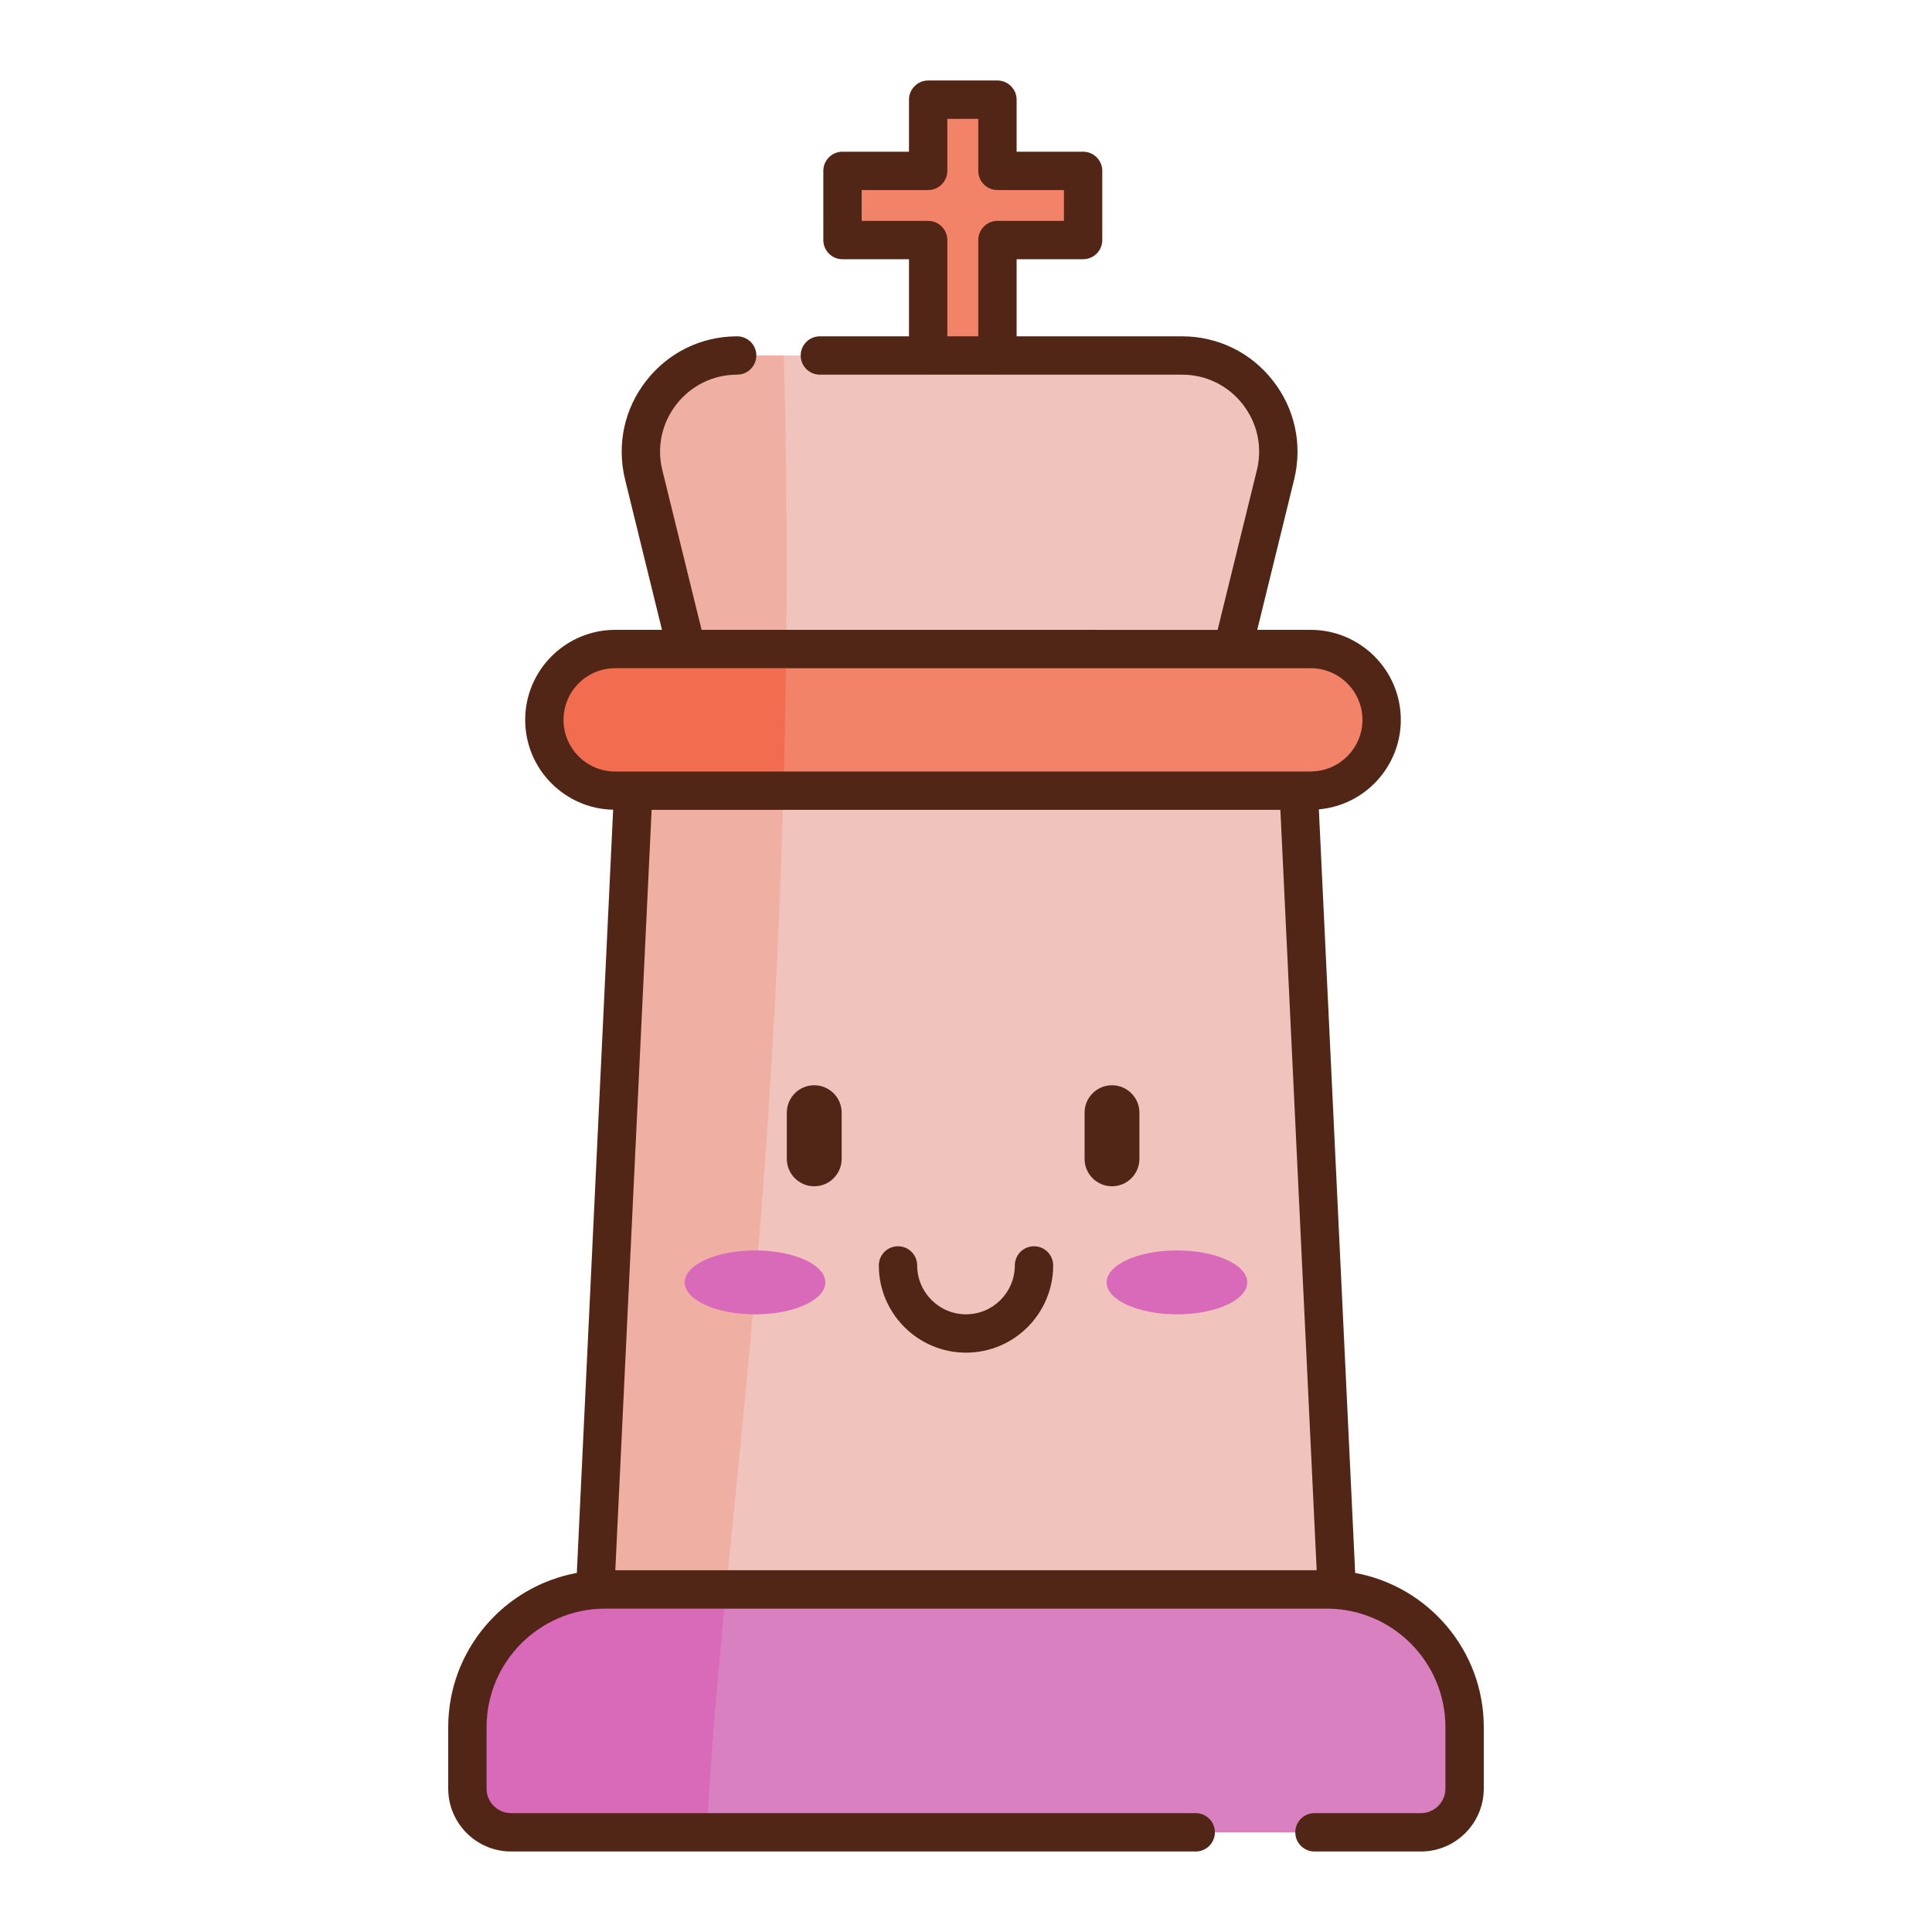 <?xml version="1.0" encoding="utf-8"?>
<!-- Generator: Adobe Illustrator 23.0.3, SVG Export Plug-In . SVG Version: 6.00 Build 0)  -->
<svg version="1.1" id="Layer_1" xmlns="http://www.w3.org/2000/svg" xmlns:xlink="http://www.w3.org/1999/xlink" x="0px" y="0px"
	 viewBox="0 0 1200 1200" enable-background="new 0 0 1200 1200" xml:space="preserve">
<g>
	<g>
		<polygon fill="#F28268" points="672.737,106.141 672.737,149.1 619.534,149.1 619.534,232.717 576.495,232.717 576.495,149.1 
			523.293,149.1 523.293,106.141 576.495,106.141 576.495,61.911 619.534,61.911 619.534,106.141 		"/>
		<polygon fill="#F0C4BC" points="830.281,987.215 369.719,987.215 393.541,486.948 806.459,486.948 		"/>
		<path fill="#D980C0" d="M742.677,1138.089H317.463c-14.996,0-27.152-12.156-27.152-27.152v-38.167
			c0-47.251,38.304-85.555,85.555-85.555h448.268c47.251,0,85.555,38.304,85.555,85.555v38.167
			c0,14.996-12.156,27.152-27.152,27.152h-66.088H742.677z"/>
		<g>
			<path fill="#F0C4BC" d="M780.652,292.034l-24.378,99.18H435.786l-24.378-99.18c-3.573-14.373-0.317-29.301,8.814-40.974
				c9.132-11.673,22.869-18.343,37.639-18.343c6.591,0,11.911-5.321,11.911-11.911h27.555c0,6.59,5.32,11.911,11.911,11.911h224.961
				c14.77,0,28.507,6.67,37.639,18.343C780.969,262.732,784.225,277.661,780.652,292.034z"/>
			<path fill="#F0C4BC" d="M792.245,294.892l-23.664,96.321l-5.876,23.822H429.354l-5.876-23.822l-23.664-96.321
				c-9.211-37.719,19.296-74.087,58.047-74.087h11.911c0,6.59-5.32,11.911-11.911,11.911c-14.77,0-28.507,6.67-37.639,18.343
				c-9.132,11.673-12.388,26.601-8.814,40.974l24.378,99.18h320.488l24.378-99.18c3.573-14.373,0.317-29.301-8.814-40.974
				c-9.132-11.673-22.869-18.343-37.639-18.343H509.237c-6.591,0-11.911-5.321-11.911-11.911h236.872
				C772.95,220.805,801.457,257.174,792.245,294.892z"/>
		</g>
		<g>
			<path fill="#F28268" d="M858.154,447.117c0,12.07-5.003,23.107-12.943,31.048c-6.988,6.988-16.278,11.673-26.601,12.705
				c-1.509,0.159-3.018,0.238-4.526,0.238H381.391c-23.901-0.397-43.277-20.011-43.277-43.992c0-12.07,4.923-23.108,12.943-31.049
				c7.941-8.02,18.978-12.943,31.048-12.943h431.976C838.302,403.125,858.154,422.897,858.154,447.117z"/>
		</g>
		<path fill="#F26D4F" d="M488.194,415.036c-0.317,20.646-0.714,42.007-1.27,64.161H382.106c-17.708,0-32.08-14.373-32.08-32.08
			c0-17.708,14.373-32.081,32.08-32.081H488.194z"/>
		<path fill="#D96ABA" d="M451.032,987.245c-5.161,53.442-9.608,102.595-11.991,150.874H317.468
			c-15.008,0-27.157-12.149-27.157-27.157v-38.195c0-47.248,38.274-85.522,85.522-85.522H451.032z"/>
		<path fill="#F0AFA3" d="M486.765,486.979c-0.635,22.631-1.429,45.977-2.382,70.117c-7.464,184.146-22.234,316.836-33.351,430.15
			h-81.313l23.822-500.267H486.765z"/>
		<path fill="#F0AFA3" d="M488.433,391.213h-52.647l-24.378-99.18c-3.573-14.373-0.317-29.301,8.814-40.974
			c9.132-11.673,22.869-18.343,37.639-18.343c6.591,0,11.911-5.321,11.911-11.911h16.993
			C488.194,268.211,488.989,325.385,488.433,391.213z"/>
		<path fill="#522616" d="M841.719,976.976l-0.002-0.054l-22.552-474.221c28.507-2.462,50.9-26.522,50.9-55.585
			c0-30.81-25.093-55.903-55.982-55.903H780.89l22.948-93.462c5.241-21.599,0.476-43.913-13.261-61.382
			c-13.658-17.469-34.225-27.475-56.379-27.475H631.445v-47.883h41.292c6.591,0,11.911-5.32,11.911-11.911v-42.959
			c0-6.591-5.32-11.911-11.911-11.911h-41.292V61.911c0-6.511-5.321-11.911-11.911-11.911h-43.039c-6.59,0-11.911,5.4-11.911,11.911
			V94.23h-41.291c-6.591,0-11.911,5.32-11.911,11.911V149.1c0,6.591,5.32,11.911,11.911,11.911h41.291v47.883h-55.347
			c-6.591,0-11.911,5.32-11.911,11.911c0,6.59,5.32,11.911,11.911,11.911h224.961c14.77,0,28.507,6.67,37.639,18.343
			c9.132,11.673,12.388,26.601,8.814,40.974l-24.378,99.18H435.786l-24.378-99.18c-3.573-14.373-0.317-29.301,8.814-40.974
			c9.132-11.673,22.869-18.343,37.639-18.343c6.591,0,11.911-5.321,11.911-11.911c0-6.591-5.32-11.911-11.911-11.911
			c-22.155,0-42.721,10.005-56.379,27.475c-13.737,17.47-18.502,39.783-13.261,61.382l22.948,93.462h-29.063
			c-30.81,0-55.903,25.093-55.903,55.903c0,30.413,24.378,55.188,54.632,55.823l-22.552,473.983l-0.002,0.054
			c-45.366,8.313-79.881,48.064-79.881,95.795v38.164c0,21.538,17.525,39.064,39.064,39.064h425.213
			c6.58,0,11.911-5.331,11.911-11.911s-5.331-11.911-11.911-11.911H317.464c-8.406,0-15.242-6.836-15.242-15.242v-38.164
			c0-40.404,32.716-73.287,73.043-73.615h449.469c40.327,0.329,73.043,33.212,73.043,73.615v38.164
			c0,8.406-6.836,15.242-15.242,15.242h-66.089c-6.58,0-11.911,5.331-11.911,11.911S809.867,1150,816.447,1150h66.089
			c21.538,0,39.064-17.526,39.064-39.064v-38.164C921.6,1025.04,887.084,985.29,841.719,976.976z M576.495,137.189h-41.291v-19.137
			h41.291c6.591,0,11.911-5.4,11.911-11.911V73.822h19.217v32.319c0,6.511,5.32,11.911,11.911,11.911h41.291v19.137h-41.291
			c-6.591,0-11.911,5.4-11.911,11.911v59.794h-19.217V149.1C588.406,142.589,583.086,137.189,576.495,137.189z M382.187,975.304
			l22.55-472.285h390.526l22.55,472.285H382.187z M350.026,447.117c0-17.708,14.373-32.081,32.08-32.081h431.976
			c17.708,0,32.16,14.373,32.16,32.081c0,17.231-13.737,31.366-30.81,32.001c-0.397,0.079-0.873,0.079-1.35,0.079H384.568h-2.462
			C364.398,479.197,350.026,464.824,350.026,447.117z"/>
		<path fill="#522616" d="M505.735,674.067c-9.391,0-17.033,7.642-17.033,17.033v28.692c0,9.391,7.642,17.033,17.033,17.033
			c9.395,0,17.037-7.642,17.037-17.033V691.1C522.772,681.71,515.129,674.067,505.735,674.067z"/>
		<path fill="#522616" d="M690.679,674.067c-9.391,0-17.033,7.642-17.033,17.033v28.692c0,9.391,7.642,17.033,17.033,17.033
			s17.033-7.642,17.033-17.033V691.1C707.712,681.71,700.07,674.067,690.679,674.067z"/>
		<path fill="#522616" d="M642.236,774.075c-6.58,0-11.911,5.331-11.911,11.911c0,16.734-13.59,30.352-30.297,30.352
			c-16.734,0-30.352-13.617-30.352-30.352c0-6.58-5.331-11.911-11.911-11.911c-6.58,0-11.911,5.331-11.911,11.911
			c0,29.871,24.303,54.174,54.174,54.174c29.84,0,54.12-24.303,54.12-54.174C654.147,779.406,648.815,774.075,642.236,774.075z"/>
		<g>
			<g>
				<ellipse fill="#D96ABA" cx="468.978" cy="796.509" rx="43.674" ry="19.852"/>
			</g>
			<g>
				<ellipse fill="#D96ABA" cx="731.022" cy="796.509" rx="43.674" ry="19.852"/>
			</g>
		</g>
	</g>
</g>
</svg>
